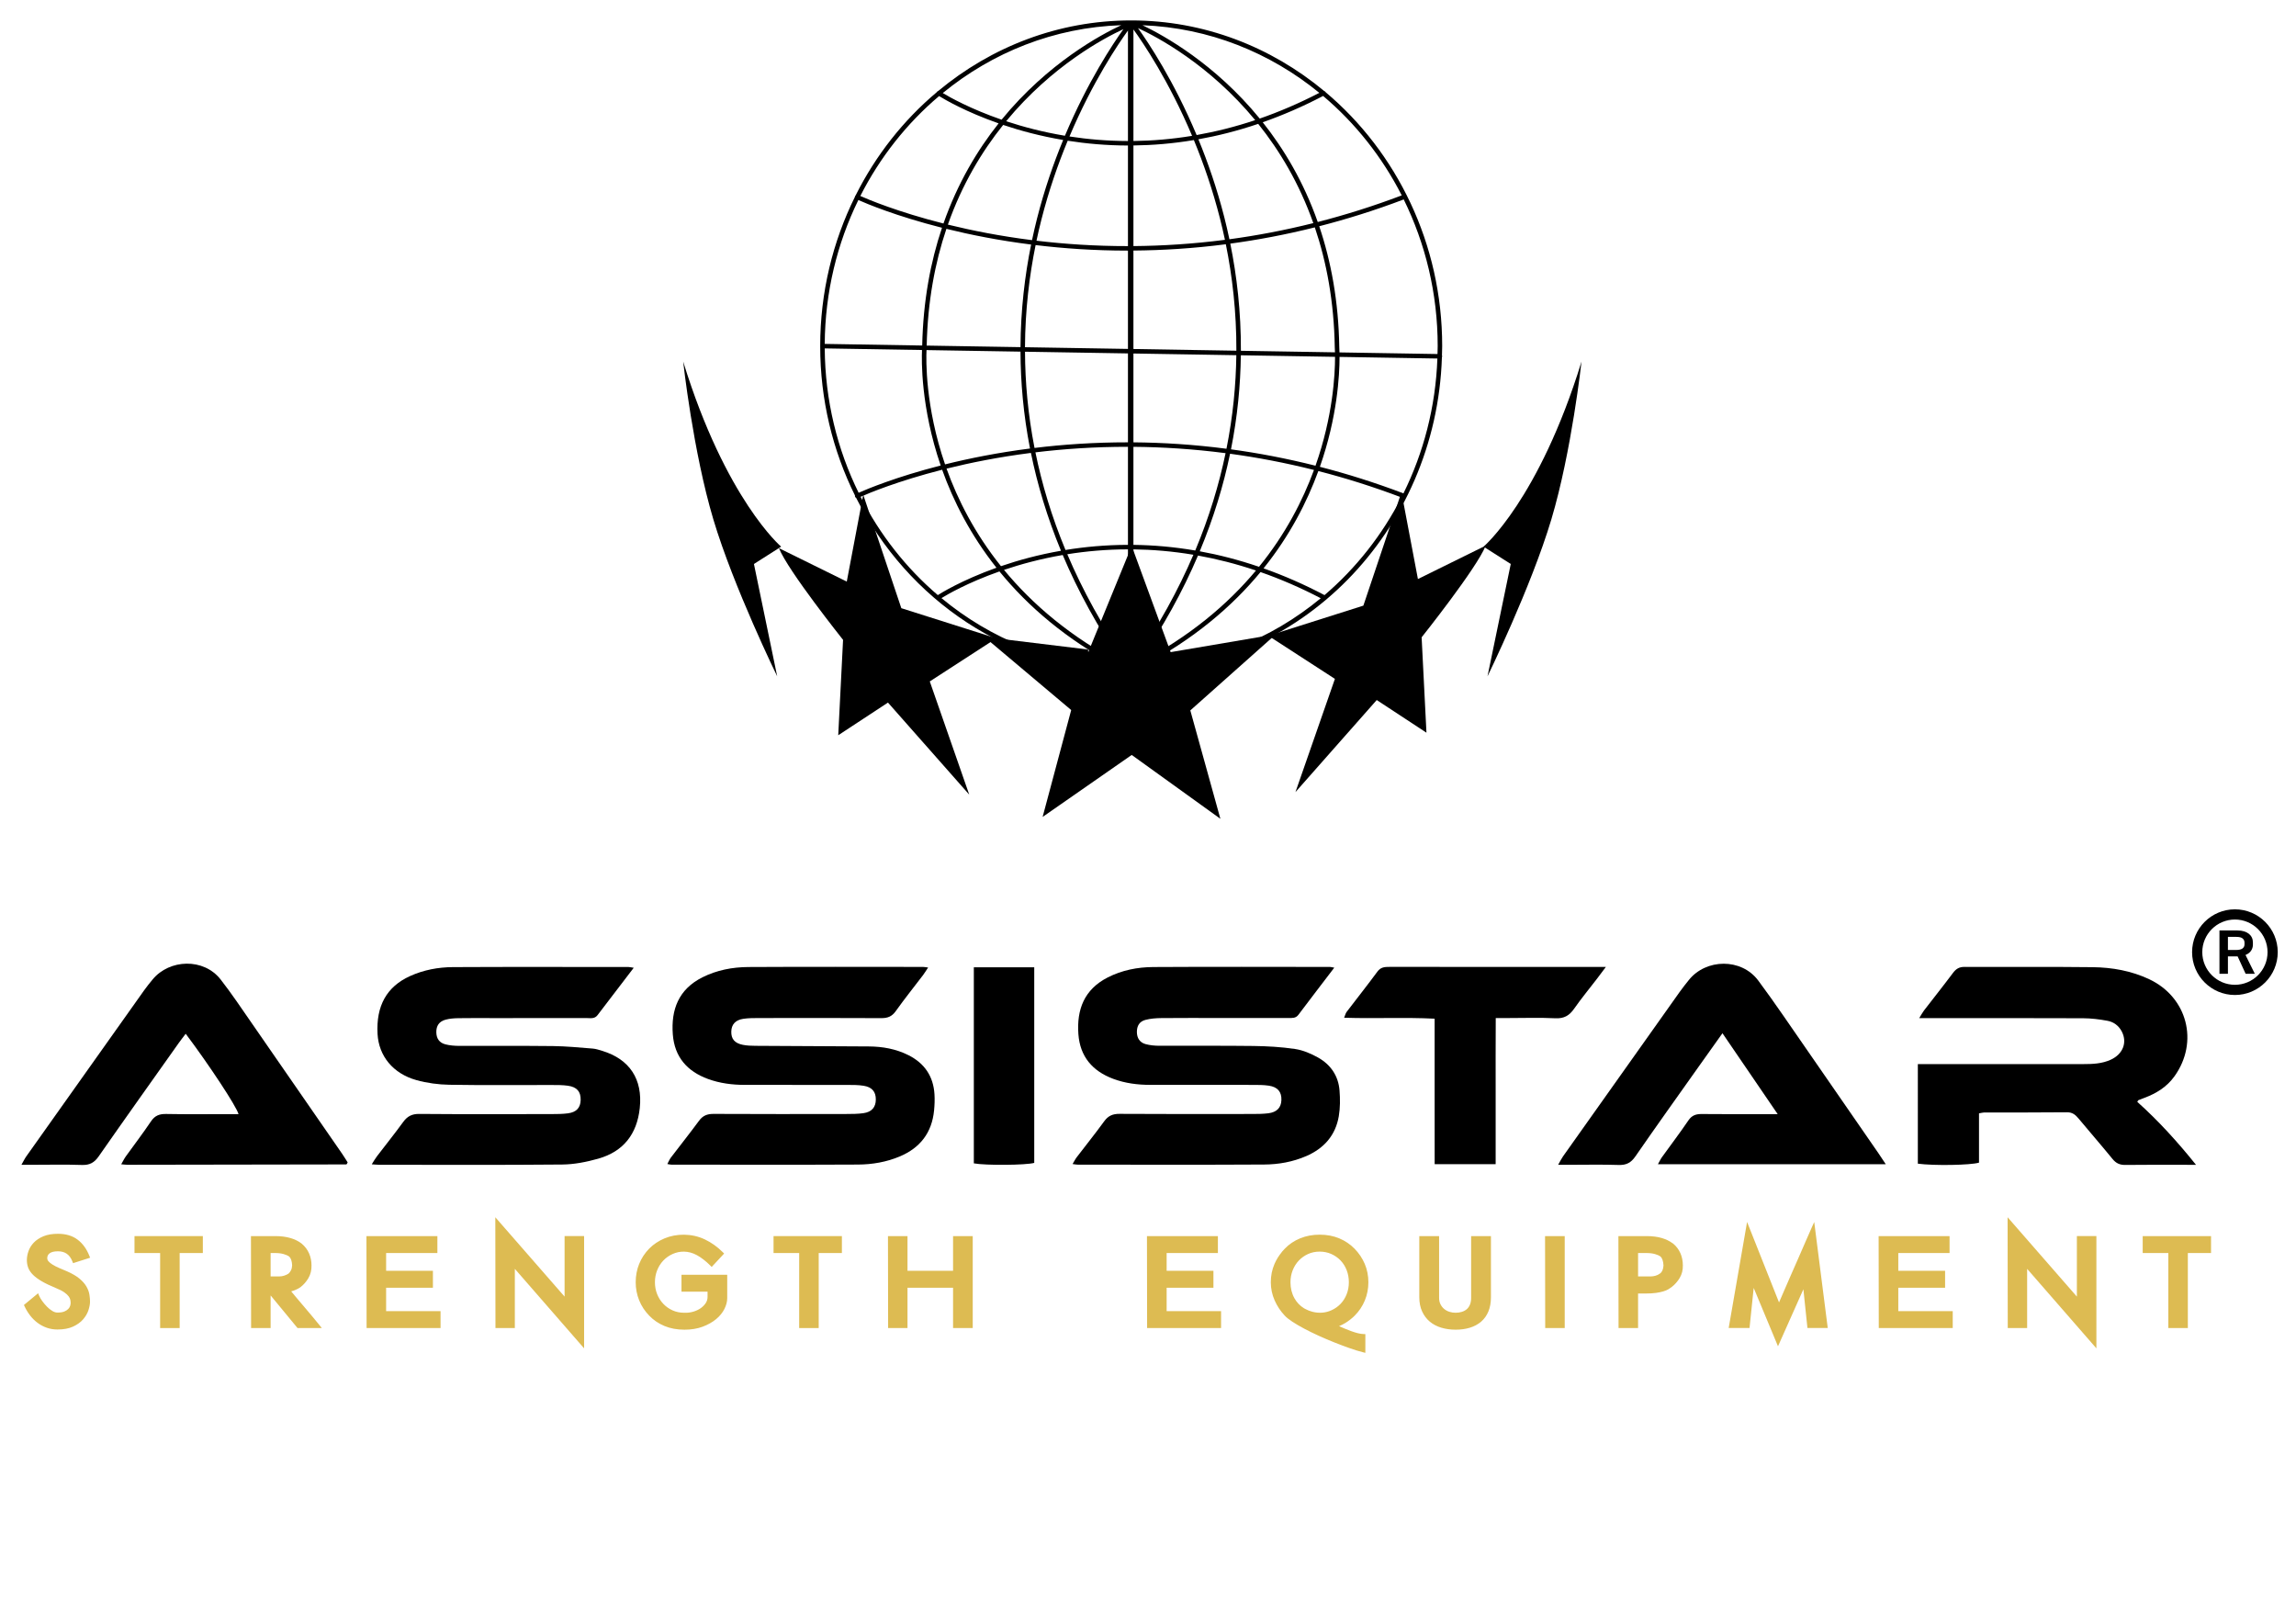 <?xml version="1.0" encoding="UTF-8"?>
<svg width="594mm" height="420mm" version="1.1" viewBox="0 0 594 420" xml:space="preserve" xmlns="http://www.w3.org/2000/svg" xmlns:xlink="http://www.w3.org/1999/xlink"><defs><clipPath id="ax"><path transform="translate(-738.1 -1069.3)" d="m0 2148.7h2834.6v-2148.7h-2834.6z"/></clipPath><clipPath id="aw"><path transform="translate(-720.43 -1082.6)" d="m0 2148.7h2834.6v-2148.7h-2834.6z"/></clipPath><clipPath id="av"><path transform="translate(-827.23 -1116.9)" d="m0 2148.7h2834.6v-2148.7h-2834.6z"/></clipPath><clipPath id="au"><path transform="translate(-804.5 -1071.5)" d="m0 2148.7h2834.6v-2148.7h-2834.6z"/></clipPath><clipPath id="at"><path transform="translate(-876.14 -1099.8)" d="m0 2148.7h2834.6v-2148.7h-2834.6z"/></clipPath><clipPath id="as"><path transform="translate(-870.7 -1101.1)" d="m0 2148.7h2834.6v-2148.7h-2834.6z"/></clipPath><clipPath id="ar"><path transform="translate(-975.12 -1070.2)" d="m0 2148.7h2834.6v-2148.7h-2834.6z"/></clipPath><clipPath id="aq"><path transform="translate(-932.95 -1071.5)" d="m0 2148.7h2834.6v-2148.7h-2834.6z"/></clipPath><clipPath id="ap"><path transform="translate(-1011.7 -1134.4)" d="m0 2148.7h2834.6v-2148.7h-2834.6z"/></clipPath><clipPath id="ao"><path transform="translate(-1020 -1112.6)" d="m0 2148.7h2834.6v-2148.7h-2834.6z"/></clipPath><clipPath id="an"><path transform="translate(-1127.9 -1069.2)" d="m0 2148.7h2834.6v-2148.7h-2834.6z"/></clipPath><clipPath id="am"><path transform="translate(-1127.9 -1124.5)" d="m0 2148.7h2834.6v-2148.7h-2834.6z"/></clipPath><clipPath id="al"><path transform="translate(-1224.7 -1116.9)" d="m0 2148.7h2834.6v-2148.7h-2834.6z"/></clipPath><clipPath id="ak"><path transform="translate(-1201.9 -1071.5)" d="m0 2148.7h2834.6v-2148.7h-2834.6z"/></clipPath><clipPath id="aj"><path transform="translate(-1306 -1070.2)" d="m0 2148.7h2834.6v-2148.7h-2834.6z"/></clipPath><clipPath id="ai"><path transform="translate(-1297.6 -1071.5)" d="m0 2148.7h2834.6v-2148.7h-2834.6z"/></clipPath><clipPath id="ah"><path transform="translate(-1460.5 -1070.2)" d="m0 2148.7h2834.6v-2148.7h-2834.6z"/></clipPath><clipPath id="ag"><path transform="translate(-1418.3 -1071.5)" d="m0 2148.7h2834.6v-2148.7h-2834.6z"/></clipPath><clipPath id="af"><path transform="translate(-1503.7 -1097.4)" d="m0 2148.7h2834.6v-2148.7h-2834.6z"/></clipPath><clipPath id="ae"><path transform="translate(-1513.4 -1081.3)" d="m0 2148.7h2834.6v-2148.7h-2834.6z"/></clipPath><clipPath id="ad"><path transform="translate(-1628.4 -1124.9)" d="m0 2148.7h2834.6v-2148.7h-2834.6z"/></clipPath><clipPath id="ac"><path transform="translate(-1587.6 -1123.6)" d="m0 2148.7h2834.6v-2148.7h-2834.6z"/></clipPath><clipPath id="ab"><path transform="translate(-1674.2 -1070.2)" d="m0 2148.7h2834.6v-2148.7h-2834.6z"/></clipPath><clipPath id="aa"><path transform="translate(-1665.9 -1071.5)" d="m0 2148.7h2834.6v-2148.7h-2834.6z"/></clipPath><clipPath id="z"><path transform="translate(-1735.5 -1101.8)" d="m0 2148.7h2834.6v-2148.7h-2834.6z"/></clipPath><clipPath id="y"><path transform="translate(-1721.1 -1101.1)" d="m0 2148.7h2834.6v-2148.7h-2834.6z"/></clipPath><clipPath id="x"><path transform="translate(-1837.7 -1070.2)" d="m0 2148.7h2834.6v-2148.7h-2834.6z"/></clipPath><clipPath id="w"><path transform="translate(-1791.6 -1103.5)" d="m0 2148.7h2834.6v-2148.7h-2834.6z"/></clipPath><clipPath id="v"><path transform="translate(-1915.5 -1070.2)" d="m0 2148.7h2834.6v-2148.7h-2834.6z"/></clipPath><clipPath id="u"><path transform="translate(-1873.4 -1071.5)" d="m0 2148.7h2834.6v-2148.7h-2834.6z"/></clipPath><clipPath id="t"><path transform="translate(-1952.2 -1134.4)" d="m0 2148.7h2834.6v-2148.7h-2834.6z"/></clipPath><clipPath id="s"><path transform="translate(-1960.5 -1112.6)" d="m0 2148.7h2834.6v-2148.7h-2834.6z"/></clipPath><clipPath id="r"><path transform="translate(-2076.1 -1116.9)" d="m0 2148.7h2834.6v-2148.7h-2834.6z"/></clipPath><clipPath id="q"><path transform="translate(-2053.4 -1071.5)" d="m0 2148.7h2834.6v-2148.7h-2834.6z"/></clipPath><clipPath id="p"><path transform="translate(-1526.1 -1524.7)" d="m0 2148.7h2834.6v-2148.7h-2834.6z"/></clipPath><clipPath id="o"><path transform="translate(-1685.9 -1669.9)" d="m0 2148.7h2834.6v-2148.7h-2834.6z"/></clipPath><clipPath id="n"><path transform="translate(-1573.9 -1588.7)" d="m0 2148.7h2834.6v-2148.7h-2834.6z"/></clipPath><clipPath id="m"><path transform="translate(-1127.3 -1669.9)" d="m0 2148.7h2834.6v-2148.7h-2834.6z"/></clipPath><clipPath id="l"><path transform="translate(-1239.2 -1587.1)" d="m0 2148.7h2834.6v-2148.7h-2834.6z"/></clipPath><clipPath id="k"><path transform="translate(-1379.2 -1489.2)" d="m0 2148.7h2834.6v-2148.7h-2834.6z"/></clipPath><clipPath id="j"><path transform="translate(-1096.5 -1293)" d="m0 2148.7h2834.6v-2148.7h-2834.6z"/></clipPath><clipPath id="i"><path transform="translate(-1279.6 -1293.1)" d="m0 2148.7h2834.6v-2148.7h-2834.6z"/></clipPath><clipPath id="h"><path transform="translate(-1532.2 -1293)" d="m0 2148.7h2834.6v-2148.7h-2834.6z"/></clipPath><clipPath id="g"><path transform="translate(-1933.1 -1202.5)" d="m0 2148.7h2834.6v-2148.7h-2834.6z"/></clipPath><clipPath id="f"><path transform="translate(-817.9 -1252)" d="m0 2148.7h2834.6v-2148.7h-2834.6z"/></clipPath><clipPath id="e"><path transform="translate(-1875.1 -1170.8)" d="m0 2148.7h2834.6v-2148.7h-2834.6z"/></clipPath><clipPath id="d"><path transform="translate(-1701 -1293.5)" d="m0 2148.7h2834.6v-2148.7h-2834.6z"/></clipPath><clipPath id="c"><path transform="translate(-1345.6 -1293.3)" d="m0 2148.7h2834.6v-2148.7h-2834.6z"/></clipPath><clipPath id="b"><path transform="translate(-2092.3 -1323)" d="m0 2148.7h2834.6v-2148.7h-2834.6z"/></clipPath><clipPath id="a"><path transform="translate(-2087.9 -1312.2)" d="m0 2148.7h2834.6v-2148.7h-2834.6z"/></clipPath></defs><g transform="matrix(.312 0 0 .312 -292.19 -105.63)"><path transform="matrix(1.333 0 0 -1.333 984.13 1439.1)" d="m0 0c-2.21 0-4.286 0.344-6.226 1.029-1.941 0.686-3.732 1.644-5.375 2.867-1.642 1.223-3.105 2.673-4.389 4.344s-2.373 3.464-3.269 5.376l6.718 5.553c0.418-1.016 1.089-2.165 2.016-3.448 0.924-1.286 1.955-2.509 3.091-3.673 1.133-1.165 2.342-2.137 3.627-2.913 1.283-0.775 2.552-1.163 3.807-1.163 1.97 0 3.567 0.254 4.792 0.762 1.223 0.505 2.195 1.149 2.911 1.925 0.717 0.775 1.195 1.567 1.434 2.375 0.237 0.805 0.357 1.534 0.357 2.192s-0.075 1.39-0.224 2.196c-0.148 0.808-0.552 1.67-1.209 2.599-0.657 0.925-1.656 1.864-3.001 2.82-1.343 0.956-3.21 1.911-5.598 2.867-3.463 1.433-6.301 2.79-8.51 4.076-2.209 1.283-3.956 2.566-5.239 3.852-1.285 1.283-2.182 2.597-2.688 3.94-0.508 1.343-0.762 2.79-0.762 4.346 0 1.611 0.314 3.312 0.941 5.106 0.628 1.791 1.642 3.415 3.045 4.882 1.404 1.46 3.255 2.67 5.555 3.625 2.297 0.956 5.15 1.434 8.554 1.434 4.597 0 8.39-1.12 11.376-3.359 2.986-2.238 5.285-5.389 6.897-9.449l-8.151-2.599c-1.851 4.718-5.226 7.077-10.122 7.077-2.687 0-4.688-0.508-6.001-1.524-1.315-1.015-1.972-2.359-1.972-4.029 0-1.016 0.343-1.925 1.031-2.733 0.685-0.806 1.626-1.581 2.822-2.329 1.193-0.746 2.583-1.464 4.165-2.149 1.582-0.688 3.299-1.42 5.15-2.195 3.105-1.373 5.554-2.807 7.346-4.3 1.791-1.494 3.134-3.014 4.031-4.568 0.896-1.553 1.462-3.077 1.701-4.567 0.239-1.494 0.359-2.897 0.359-4.21 0-1.376-0.3-2.987-0.895-4.838-0.598-1.852-1.613-3.615-3.046-5.286s-3.375-3.074-5.824-4.21c-2.449-1.133-5.523-1.701-9.225-1.701" clip-path="url(#ax)" fill="#ddbb52"/><path transform="matrix(1.333 0 0 -1.333 960.58 1421.4)" d="m0 0c0.769-1.5 1.671-2.927 2.691-4.254 1.208-1.572 2.6-2.951 4.139-4.096 1.538-1.147 3.232-2.051 5.036-2.687 1.796-0.635 3.747-0.957 5.8-0.957 3.495 0 6.419 0.533 8.687 1.584 2.271 1.052 4.083 2.359 5.391 3.881 1.312 1.531 2.254 3.161 2.799 4.846 0.553 1.72 0.834 3.216 0.834 4.445 0 1.236-0.116 2.585-0.344 4.008-0.213 1.331-0.733 2.72-1.546 4.13-0.815 1.412-2.075 2.833-3.741 4.224-1.693 1.41-4.063 2.793-7.044 4.113-1.834 0.767-3.556 1.502-5.144 2.191-1.626 0.704-3.085 1.458-4.333 2.238-1.303 0.814-2.352 1.684-3.118 2.585-0.886 1.04-1.335 2.239-1.335 3.562 0 2.08 0.83 3.777 2.468 5.042 1.558 1.204 3.776 1.79 6.783 1.79 5.057 0 8.696-2.281 10.837-6.785l5.707 1.82c-1.477 3.222-3.468 5.785-5.934 7.634-2.746 2.058-6.316 3.103-10.61 3.103-3.218 0-5.932-0.449-8.062-1.337-2.124-0.882-3.848-2.002-5.123-3.329-1.268-1.326-2.198-2.812-2.76-4.419-0.576-1.649-0.87-3.226-0.87-4.682 0-1.393 0.229-2.702 0.68-3.895 0.44-1.165 1.245-2.337 2.394-3.487 1.198-1.198 2.873-2.427 4.979-3.65 2.135-1.244 4.947-2.59 8.356-4.001 2.46-0.984 4.434-1.997 5.851-3.006 1.475-1.048 2.555-2.069 3.303-3.123 0.776-1.097 1.241-2.112 1.424-3.107 0.162-0.881 0.244-1.697 0.244-2.428 0-0.783-0.133-1.619-0.409-2.554-0.294-0.995-0.874-1.964-1.722-2.881-0.842-0.914-1.974-1.666-3.362-2.239-1.392-0.578-3.121-0.859-5.28-0.859-1.485 0-2.99 0.453-4.47 1.348-1.37 0.827-2.676 1.875-3.882 3.116-1.178 1.205-2.259 2.49-3.212 3.817-0.55 0.762-1.021 1.489-1.409 2.177zm17.666-14.552c-2.344 0-4.581 0.37-6.652 1.102-2.047 0.722-3.969 1.747-5.713 3.046-1.727 1.286-3.287 2.832-4.639 4.591-1.332 1.733-2.48 3.621-3.414 5.612l-0.42 0.899 8.819 7.291 0.661-1.606c0.378-0.92 1.008-1.992 1.87-3.186 0.881-1.226 1.879-2.411 2.969-3.527 1.056-1.086 2.189-1.998 3.372-2.712 1.076-0.649 2.134-0.98 3.147-0.98 1.791 0 3.239 0.224 4.301 0.665 1.045 0.432 1.873 0.973 2.463 1.611 0.579 0.627 0.964 1.256 1.145 1.87 0.202 0.687 0.306 1.303 0.306 1.829 0 0.575-0.068 1.236-0.203 1.964-0.114 0.614-0.448 1.317-0.996 2.092-0.569 0.802-1.477 1.649-2.697 2.516-1.253 0.892-3.047 1.808-5.332 2.722-3.53 1.461-6.445 2.857-8.679 4.158-2.298 1.335-4.149 2.699-5.502 4.055-1.407 1.406-2.411 2.884-2.978 4.391-0.56 1.481-0.844 3.096-0.844 4.799 0 1.744 0.34 3.605 1.011 5.527 0.686 1.955 1.805 3.752 3.33 5.344 1.522 1.585 3.537 2.905 5.987 3.924 2.444 1.015 5.487 1.53 9.045 1.53 4.86 0 8.946-1.215 12.145-3.614 3.162-2.371 5.625-5.736 7.318-10l0.506-1.275-10.6-3.38-0.438 1.116c-1.653 4.216-4.574 6.265-8.931 6.265-2.384 0-4.14-0.423-5.218-1.258-1.006-0.776-1.475-1.735-1.475-3.016 0-0.708 0.238-1.33 0.727-1.903 0.595-0.701 1.445-1.398 2.525-2.074 1.14-0.713 2.483-1.405 3.996-2.06 1.578-0.687 3.29-1.416 5.135-2.188 3.223-1.427 5.797-2.937 7.671-4.498 1.9-1.585 3.354-3.237 4.32-4.911 0.97-1.681 1.593-3.365 1.857-5.005 0.248-1.557 0.374-3.04 0.374-4.412 0-1.517-0.313-3.228-0.957-5.23-0.648-2.011-1.757-3.937-3.293-5.727-1.546-1.803-3.651-3.329-6.256-4.537-2.61-1.209-5.894-1.82-9.763-1.82" clip-path="url(#aw)" fill="#ddbb52"/><path transform="matrix(1.333 0 0 -1.333 1103 1375.7)" d="m0 0h-14.422v-46.668h-9.585v46.668h-15.944v7.972h39.951z" clip-path="url(#av)" fill="#ddbb52"/><path transform="matrix(1.333 0 0 -1.333 1072.7 1436.2)" d="m0 0h7.026v46.668h14.423v5.414h-37.393v-5.414h15.944zm9.584-2.558h-12.142v46.667h-15.945v10.531h42.51v-10.531h-14.423z" clip-path="url(#au)" fill="#ddbb52"/><path transform="matrix(1.333 0 0 -1.333 1168.2 1398.5)" d="m0 0c1.076 0 2.195 0.18 3.359 0.538 1.165 0.358 2.224 0.865 3.18 1.523 0.717 0.656 1.328 1.477 1.836 2.463s0.792 2.195 0.852 3.628c-0.12 2.984-0.867 5.133-2.24 6.449-0.956 0.716-2.254 1.313-3.896 1.791-1.644 0.478-3.509 0.716-5.599 0.716h-4.21v-17.108zm11.913-29.56-17.735 21.498h-0.896v-21.498h-9.584l-0.09 54.64h13.884c3.404 0 6.419-0.388 9.047-1.163 2.628-0.778 4.806-1.851 6.539-3.225 1.911-1.613 3.328-3.494 4.255-5.643 0.925-2.152 1.388-4.45 1.388-6.897 0.059-2.749-0.523-5.168-1.746-7.256-1.224-2.092-2.763-3.853-4.614-5.286-0.657-0.478-1.553-0.969-2.687-1.477-1.135-0.508-2.657-0.972-4.569-1.39 1.434-1.791 2.971-3.658 4.615-5.597 1.64-1.941 3.298-3.896 4.97-5.867s3.284-3.883 4.838-5.734c1.552-1.851 2.955-3.552 4.21-5.105z" clip-path="url(#at)" fill="#ddbb52"/><path transform="matrix(1.333 0 0 -1.333 1160.9 1396.8)" d="m0 0h5.439c0.939 0 1.944 0.162 2.984 0.482 1.033 0.318 1.985 0.773 2.828 1.354 0.463 0.438 0.989 1.147 1.425 1.995 0.419 0.815 0.658 1.856 0.71 3.096-0.105 2.522-0.726 4.398-1.847 5.471-0.711 0.521-1.884 1.055-3.367 1.487-1.517 0.44-3.279 0.664-5.241 0.664h-2.931zm5.439-2.558h-7.997v19.666h5.489c2.203 0 4.207-0.257 5.956-0.766 1.78-0.518 3.228-1.189 4.305-1.996 1.733-1.646 2.619-4.11 2.752-7.421-0.068-1.718-0.402-3.119-0.993-4.266-0.576-1.119-1.286-2.068-2.109-2.821-1.198-0.839-2.385-1.408-3.668-1.802-1.284-0.395-2.541-0.594-3.735-0.594m12.516-27.002h8.527c-0.784 0.954-1.617 1.955-2.496 3.005-1.552 1.848-3.163 3.758-4.834 5.728l-4.971 5.868c-1.651 1.947-3.196 3.824-4.636 5.623l-1.287 1.61 2.013 0.44c1.812 0.396 3.264 0.836 4.319 1.308 1.054 0.471 1.88 0.924 2.456 1.343 1.685 1.306 3.129 2.96 4.263 4.899 1.097 1.87 1.625 4.085 1.572 6.582 0 2.288-0.433 4.438-1.285 6.419-0.844 1.955-2.158 3.695-3.906 5.171-1.561 1.237-3.616 2.247-6.076 2.974-2.496 0.738-5.419 1.112-8.683 1.112h-12.603l0.086-52.082h7.028v21.498h2.778zm13.9-2.558h-15.107l-16.748 20.3v-20.3h-12.141l-0.094 57.198h15.166c3.51 0 6.675-0.408 9.408-1.215 2.777-0.822 5.122-1.982 6.972-3.448 2.084-1.759 3.632-3.816 4.636-6.141 0.991-2.303 1.492-4.793 1.492-7.403 0.064-2.95-0.583-5.618-1.921-7.904-1.301-2.221-2.961-4.121-4.935-5.65-0.76-0.554-1.714-1.081-2.947-1.632-0.781-0.35-1.728-0.679-2.833-0.985 1.058-1.299 2.168-2.636 3.331-4.008l4.971-5.867c1.673-1.973 3.287-3.885 4.842-5.737 1.557-1.86 2.966-3.566 4.225-5.125z" clip-path="url(#as)" fill="#ddbb52"/><path transform="matrix(1.333 0 0 -1.333 1300.2 1437.9)" d="m0 0h-43.443l-0.09 54.64h41.563v-7.972h-31.889v-13.613h29.111v-7.972h-29.111v-17.111h33.859z" clip-path="url(#ar)" fill="#ddbb52"/><path transform="matrix(1.333 0 0 -1.333 1243.9 1436.2)" d="m0 0h40.886v5.414h-33.858v19.669h29.11v5.414h-29.11v16.171h31.888v5.414h-39.002zm43.445-2.558h-46l-0.095 57.198h44.125v-10.531h-31.889v-11.054h29.111v-10.531h-29.111v-14.552h33.859z" clip-path="url(#aq)" fill="#ddbb52"/><path transform="matrix(1.333 0 0 -1.333 1348.9 1352.3)" d="m0 0 43.087-49.357v39.771h9.584v-65.121l-43.087 49.447v-38.966h-9.494z" clip-path="url(#ap)" fill="#ddbb52"/><path transform="matrix(1.333 0 0 -1.333 1360 1381.4)" d="m0 0 43.087-49.447v60.425h-7.026v-41.903l-43.082 49.351 0.084-59.529h6.937zm45.645-56.281-43.087 49.447v-36.828h-12.051l-0.097 68.922 43.092-49.362v37.638h12.143z" clip-path="url(#ao)" fill="#ddbb52"/><path transform="matrix(1.333 0 0 -1.333 1503.9 1439.2)" d="m0 0c-4.36 0-8.301 0.732-11.823 2.195-3.525 1.463-6.54 3.508-9.048 6.135-2.628 2.689-4.628 5.733-6.001 9.138-1.375 3.404-2.06 6.986-2.06 10.749 0 3.879 0.685 7.524 2.06 10.929 1.373 3.402 3.373 6.449 6.001 9.135 2.568 2.567 5.598 4.584 9.092 6.047 3.493 1.461 7.419 2.196 11.779 2.196 4.24 0 8.331-0.942 12.272-2.823 3.941-1.882 7.525-4.434 10.749-7.659l-6.001-6.448c-2.808 2.806-5.643 4.999-8.51 6.582-2.867 1.581-5.703 2.375-8.51 2.375-2.867 0-5.479-0.537-7.837-1.613-2.36-1.076-4.405-2.523-6.136-4.344-1.734-1.824-3.091-3.972-4.076-6.449-0.986-2.479-1.479-5.122-1.479-7.928 0-2.807 0.493-5.436 1.479-7.882 0.985-2.449 2.342-4.584 4.076-6.405 1.731-1.824 3.776-3.271 6.136-4.344 2.358-1.076 4.97-1.614 7.837-1.614h0.986c1.791 0 3.583 0.284 5.374 0.852 1.791 0.565 3.373 1.343 4.748 2.329 1.373 0.986 2.493 2.149 3.358 3.492 0.866 1.346 1.3 2.823 1.3 4.434v4.57h-16.214v7.972h25.888v-13.258c0-1.971-0.538-4.029-1.613-6.181-1.075-2.148-2.687-4.12-4.837-5.911s-4.808-3.284-7.972-4.48c-3.166-1.193-6.808-1.791-10.928-1.791z" clip-path="url(#an)" fill="#ddbb52"/><path transform="matrix(1.333 0 0 -1.333 1503.9 1365.6)" d="m0 0c-4.162 0-7.96-0.706-11.285-2.097-3.32-1.389-6.24-3.332-8.681-5.771-2.486-2.542-4.413-5.476-5.72-8.71-1.305-3.232-1.967-6.748-1.967-10.45 0-3.582 0.662-7.037 1.967-10.269 1.304-3.232 3.231-6.167 5.73-8.724 2.383-2.495 5.281-4.459 8.623-5.846 3.35-1.393 7.163-2.098 11.333-2.098h0.09c3.943 0 7.469 0.576 10.476 1.709 3.017 1.14 5.575 2.576 7.605 4.266 2.003 1.668 3.521 3.519 4.512 5.5 0.98 1.963 1.478 3.849 1.478 5.609v11.979h-23.33v-5.414h16.214v-5.85c0-1.851-0.505-3.575-1.503-5.126-0.948-1.471-2.188-2.763-3.687-3.84-1.484-1.063-3.203-1.907-5.11-2.509-1.906-0.605-3.844-0.91-5.759-0.91h-0.986c-3.039 0-5.854 0.581-8.368 1.728-2.5 1.136-4.697 2.693-6.533 4.628-1.834 1.924-3.293 4.216-4.336 6.807-1.042 2.587-1.57 5.401-1.57 8.36 0 2.957 0.527 5.783 1.569 8.401 1.043 2.62 2.502 4.927 4.338 6.858 1.835 1.931 4.032 3.487 6.532 4.627 5.003 2.282 11.364 2.576 17.497-0.806 2.634-1.456 5.269-3.427 7.846-5.872l4.255 4.571c-2.879 2.71-6.073 4.911-9.509 6.55-3.751 1.791-7.694 2.699-11.721 2.699m0.09-56.524h-0.09c-4.509 0-8.652 0.772-12.315 2.292-3.672 1.525-6.862 3.69-9.482 6.434-2.723 2.786-4.833 6.001-6.261 9.542-1.43 3.539-2.153 7.316-2.153 11.228 0 4.031 0.723 7.87 2.153 11.408 1.43 3.546 3.541 6.759 6.272 9.551 2.687 2.686 5.884 4.813 9.512 6.334 7.205 3.013 16.814 3.301 25.098-0.654 4.054-1.936 7.791-4.596 11.102-7.908l0.873-0.874-7.746-8.323-0.938 0.938c-2.707 2.707-5.474 4.849-8.223 6.367-5.433 2.996-10.92 2.667-15.198 0.718-2.201-1.003-4.131-2.369-5.74-4.061-1.61-1.694-2.893-3.726-3.814-6.041-0.922-2.315-1.389-4.824-1.389-7.455 0-2.63 0.467-5.122 1.386-7.404 0.923-2.291 2.206-4.31 3.817-6.001 1.609-1.696 3.539-3.061 5.739-4.061 2.18-0.994 4.638-1.499 7.307-1.499h0.986c1.651 0 3.331 0.267 4.988 0.793 1.649 0.52 3.126 1.242 4.389 2.149 1.235 0.887 2.255 1.945 3.027 3.145 0.738 1.145 1.097 2.37 1.097 3.74v3.291h-16.214v10.531h28.446v-14.537c0-2.161-0.588-4.433-1.748-6.753-1.15-2.299-2.886-4.427-5.162-6.322-2.25-1.874-5.055-3.454-8.339-4.695-3.298-1.243-7.128-1.873-11.38-1.873" clip-path="url(#am)" fill="#ddbb52"/><path transform="matrix(1.333 0 0 -1.333 1632.9 1375.7)" d="m0 0h-14.422v-46.668h-9.585v46.668h-15.944v7.972h39.951z" clip-path="url(#al)" fill="#ddbb52"/><path transform="matrix(1.333 0 0 -1.333 1602.6 1436.2)" d="m0 0h7.026v46.668h14.423v5.414h-37.393v-5.414h15.944zm9.584-2.558h-12.142v46.667h-15.945v10.531h42.51v-10.531h-14.423z" clip-path="url(#ak)" fill="#ddbb52"/><path transform="matrix(1.333 0 0 -1.333 1741.3 1437.9)" d="m0 0h-9.673v25.083h-30.905v-25.083h-9.494l-0.09 54.64h9.584v-21.585h30.905v21.585h9.673z" clip-path="url(#aj)" fill="#ddbb52"/><path transform="matrix(1.333 0 0 -1.333 1730.2 1436.2)" d="m0 0h7.115v52.082h-7.115v-21.585h-33.463v21.585h-7.023l0.086-52.082h6.937v25.083h33.463zm9.673-2.558h-12.231v25.082h-28.347v-25.082h-12.051l-0.094 57.198h12.145v-21.585h28.347v21.585h12.231z" clip-path="url(#ai)" fill="#ddbb52"/><path transform="matrix(1.333 0 0 -1.333 1947.3 1437.9)" d="m0 0h-43.446l-0.09 54.64h41.565v-7.972h-31.889v-13.613h29.112v-7.972h-29.112v-17.111h33.86z" clip-path="url(#ah)" fill="#ddbb52"/><path transform="matrix(1.333 0 0 -1.333 1891.1 1436.2)" d="m0 0h40.889v5.414h-33.86v19.669h29.112v5.414h-29.112v16.171h31.889v5.414h-39.004zm43.447-2.558h-46.003l-0.094 57.198h44.126v-10.531h-31.889v-11.054h29.112v-10.531h-29.112v-14.552h33.86z" clip-path="url(#ag)" fill="#ddbb52"/><path transform="matrix(1.333 0 0 -1.333 2004.9 1401.6)" d="m0 0c0-3.943 0.879-7.481 2.643-10.615 1.761-3.134 4.253-5.57 7.478-7.301l-0.09 0.09c1.433-0.778 2.97-1.373 4.614-1.791 1.641-0.42 3.238-0.628 4.791-0.628 2.807 0 5.406 0.538 7.795 1.614 2.386 1.073 4.448 2.52 6.179 4.344 1.733 1.821 3.077 3.956 4.032 6.405 0.956 2.446 1.434 5.075 1.434 7.882s-0.478 5.449-1.434 7.928c-0.955 2.477-2.299 4.625-4.032 6.449-1.731 1.821-3.793 3.268-6.179 4.344-2.389 1.076-4.988 1.614-7.795 1.614-2.806 0-5.389-0.538-7.748-1.614s-4.404-2.523-6.135-4.344c-1.733-1.824-3.09-3.972-4.076-6.449-0.986-2.479-1.477-5.121-1.477-7.928m46.578-42.28c-2.389 0.598-5.106 1.433-8.15 2.509-3.047 1.073-6.181 2.255-9.406 3.538-3.224 1.283-6.449 2.657-9.676 4.12-3.224 1.464-6.211 2.927-8.955 4.39-2.749 1.461-5.168 2.881-7.257 4.254-2.091 1.373-3.614 2.596-4.567 3.672l0.09-0.09c-2.509 2.629-4.524 5.657-6.048 9.092-1.523 3.434-2.285 7.033-2.285 10.795 0 3.88 0.732 7.508 2.195 10.883 1.464 3.374 3.539 6.405 6.225 9.091h-0.087c2.506 2.629 5.537 4.674 9.091 6.138 3.552 1.46 7.448 2.195 11.688 2.195 4.3 0 8.197-0.735 11.691-2.195 3.492-1.464 6.523-3.509 9.092-6.138 2.626-2.686 4.658-5.717 6.091-9.091 1.433-3.375 2.149-7.003 2.149-10.883 0-3.822-0.702-7.434-2.105-10.839-1.404-3.405-3.419-6.419-6.045-9.048-1.614-1.611-3.465-3.061-5.553-4.344-2.092-1.286-4.33-2.255-6.719-2.91 3.522-1.671 6.97-3.137 10.344-4.39 3.375-1.253 6.108-1.912 8.197-1.972z" clip-path="url(#af)" fill="#ddbb52"/><path transform="matrix(1.333 0 0 -1.333 2017.8 1423.2)" d="m0 0 0.939-0.505c1.328-0.721 2.781-1.285 4.319-1.675 4.277-1.096 8.309-0.635 11.746 0.912 2.228 1.002 4.17 2.367 5.776 4.057 1.61 1.691 2.877 3.706 3.769 5.99 0.892 2.287 1.346 4.781 1.346 7.417s-0.455 5.148-1.349 7.468c-0.89 2.307-2.157 4.336-3.765 6.027-1.605 1.689-3.549 3.055-5.777 4.059-4.419 1.99-10.122 1.99-14.487 2e-3 -2.199-1.003-4.131-2.37-5.739-4.061-1.609-1.694-2.892-3.725-3.814-6.04-0.92-2.313-1.387-4.822-1.387-7.455 0-3.705 0.834-7.065 2.479-9.988 1.442-2.567 3.439-4.65 5.944-6.208m7.372-6.864-7.558 4.016c-3.426 1.839-6.114 4.464-7.988 7.802-1.864 3.309-2.807 7.092-2.807 11.242 0 2.958 0.527 5.785 1.567 8.401 1.043 2.619 2.503 4.926 4.339 6.858 1.834 1.93 4.031 3.486 6.53 4.626 5.031 2.294 11.509 2.294 16.6 3e-3 2.532-1.141 4.745-2.699 6.58-4.629 1.841-1.937 3.287-4.248 4.3-6.871 1.007-2.614 1.518-5.437 1.518-8.388 0-2.956-0.511-5.764-1.521-8.348-1.011-2.595-2.458-4.89-4.297-6.821-1.834-1.933-4.049-3.491-6.581-4.63-3.764-1.696-8.128-2.248-12.714-1.228zm-17.496 4.052c0.875-0.969 2.307-2.111 4.259-3.391 2.061-1.356 4.467-2.766 7.155-4.194 2.699-1.438 5.687-2.905 8.883-4.354 3.201-1.452 6.438-2.83 9.621-4.097 3.26-1.297 6.408-2.482 9.357-3.521 2.333-0.823 4.492-1.512 6.446-2.054v5.928c-2.022 0.23-4.445 0.877-7.362 1.959-3.368 1.251-6.883 2.743-10.449 4.434l-3.115 1.479 3.325 0.912c2.262 0.619 4.411 1.55 6.388 2.767 1.99 1.221 3.778 2.621 5.319 4.158 2.495 2.498 4.434 5.402 5.765 8.63 1.334 3.234 2.01 6.716 2.01 10.352 0 3.691-0.69 7.184-2.048 10.383-1.364 3.209-3.324 6.135-5.828 8.697-2.435 2.492-5.352 4.461-8.671 5.851-3.327 1.391-7.094 2.096-11.196 2.096-4.047 0-7.814-0.707-11.201-2.099-2.782-1.145-5.25-2.683-7.358-4.58l-1.229-1.279c-2.559-2.56-4.563-5.485-5.956-8.696-1.387-3.197-2.09-6.688-2.09-10.373 0-3.565 0.734-7.023 2.176-10.277 1.456-3.28 3.408-6.217 5.803-8.727zm48.279-24.912-1.591 0.399c-2.424 0.606-5.205 1.462-8.264 2.543-2.981 1.05-6.162 2.245-9.453 3.556-3.221 1.282-6.494 2.676-9.731 4.143-3.246 1.474-6.285 2.964-9.029 4.427-2.756 1.463-5.231 2.916-7.358 4.314-2.21 1.451-3.788 2.725-4.822 3.892l2e-3 2e-3c-2.546 2.697-4.621 5.834-6.171 9.33-1.589 3.583-2.395 7.389-2.395 11.314 0 4.038 0.774 7.871 2.3 11.391 1.138 2.623 2.647 5.07 4.501 7.304h-0.09l1.974 2.162c2.618 2.745 5.825 4.912 9.531 6.438 3.698 1.521 7.794 2.291 12.176 2.291 4.443 0 8.542-0.772 12.185-2.294 3.636-1.525 6.836-3.686 9.512-6.424 2.727-2.789 4.865-5.981 6.354-9.486 1.494-3.515 2.25-7.344 2.25-11.382 0-3.972-0.74-7.783-2.201-11.327-1.46-3.542-3.587-6.727-6.323-9.464-1.682-1.68-3.63-3.204-5.788-4.531-1.256-0.771-2.574-1.44-3.944-1.998 2.503-1.118 4.963-2.127 7.345-3.012 3.231-1.2 5.85-1.836 7.788-1.892l1.242-0.035z" clip-path="url(#ae)" fill="#ddbb52"/><path transform="matrix(1.333 0 0 -1.333 2171.1 1365.1)" d="m0 0v-36.724c0-3.167-0.491-5.944-1.477-8.33-0.986-2.392-2.389-4.36-4.21-5.914-1.821-1.553-4.003-2.716-6.539-3.492-2.539-0.775-5.359-1.165-8.464-1.165-3.047 0-5.867 0.39-8.466 1.165-2.596 0.776-4.838 1.939-6.719 3.492-1.881 1.554-3.375 3.522-4.478 5.914-1.105 2.386-1.657 5.163-1.657 8.33v36.724h9.763v-37.082c0-1.733 0.328-3.257 0.986-4.57s1.523-2.419 2.599-3.315c1.073-0.895 2.296-1.567 3.672-2.015 1.374-0.447 2.807-0.671 4.3-0.671 1.491 0 2.911 0.207 4.254 0.628 1.343 0.417 2.509 1.043 3.495 1.881 0.983 0.835 1.758 1.925 2.329 3.268 0.565 1.343 0.849 2.94 0.849 4.794v37.082z" clip-path="url(#ad)" fill="#ddbb52"/><path transform="matrix(1.333 0 0 -1.333 2116.8 1366.8)" d="m0 0v-35.445c0-2.966 0.519-5.589 1.54-7.792 1.014-2.201 2.404-4.039 4.131-5.465 1.736-1.434 3.847-2.529 6.27-3.253 4.997-1.488 11.411-1.462 16.19-1e-3 2.36 0.721 4.406 1.811 6.083 3.241 1.657 1.414 2.955 3.241 3.856 5.427 0.916 2.219 1.382 4.857 1.382 7.843v35.445h-7.205v-35.803c0-2.013-0.32-3.793-0.949-5.291-0.649-1.526-1.549-2.786-2.68-3.746-1.108-0.943-2.435-1.66-3.944-2.128-2.905-0.909-6.338-0.925-9.33 0.049-1.522 0.496-2.901 1.252-4.095 2.249-1.203 1.002-2.187 2.255-2.923 3.724-0.744 1.485-1.121 3.214-1.121 5.143v35.803zm20.041-55.625c-3.149 0-6.12 0.409-8.832 1.219-2.755 0.821-5.166 2.077-7.168 3.73-2.025 1.673-3.648 3.815-4.825 6.365-1.178 2.541-1.774 5.524-1.774 8.866v38.003h12.321v-38.361c0-1.526 0.287-2.871 0.851-3.997 0.577-1.151 1.342-2.128 2.274-2.905 0.943-0.787 2.037-1.387 3.249-1.781 2.49-0.812 5.372-0.793 7.776-0.038 1.178 0.365 2.203 0.916 3.048 1.634 0.823 0.7 1.489 1.64 1.979 2.793 0.496 1.178 0.748 2.623 0.748 4.294v38.361h12.322v-38.003c0-3.323-0.53-6.29-1.574-8.819-1.057-2.565-2.591-4.717-4.562-6.398-1.944-1.659-4.298-2.917-6.995-3.742-2.655-0.811-5.628-1.221-8.838-1.221" clip-path="url(#ac)" fill="#ddbb52"/><path transform="matrix(1.333 0 0 -1.333 2232.3 1437.9)" d="m0 0h-9.583l-0.09 54.64h9.673z" clip-path="url(#ab)" fill="#ddbb52"/><path transform="matrix(1.333 0 0 -1.333 2221.2 1436.2)" d="m0 0h7.026v52.082h-7.112zm9.584-2.558h-12.139l-0.095 57.198h12.234z" clip-path="url(#aa)" fill="#ddbb52"/><path transform="matrix(1.333 0 0 -1.333 2314 1395.8)" d="m0 0c1.614 1.133 2.509 3.104 2.689 5.911-0.123 3.104-0.868 5.313-2.241 6.629-0.956 0.715-2.255 1.313-3.896 1.791-1.644 0.478-3.539 0.715-5.687 0.715h-6.539v-17.107h9.135c1.076 0 2.195 0.164 3.361 0.491 1.163 0.328 2.222 0.852 3.178 1.57m6.629 18.631c1.851-1.553 3.238-3.405 4.166-5.553 0.926-2.152 1.387-4.481 1.387-6.987 0.06-2.689-0.538-5.078-1.791-7.167-1.253-2.091-2.806-3.852-4.657-5.285-0.538-0.418-1.18-0.852-1.925-1.3-0.748-0.448-1.718-0.849-2.913-1.209-1.194-0.358-2.641-0.656-4.344-0.896-1.701-0.238-3.716-0.358-6.045-0.358h-6.181v-21.497h-9.586l-0.09 54.639h16.215c3.522 0 6.582-0.387 9.181-1.163 2.597-0.778 4.762-1.851 6.493-3.224z" clip-path="url(#z)" fill="#ddbb52"/><path transform="matrix(1.333 0 0 -1.333 2294.8 1396.8)" d="m0 0h7.856c0.953 0 1.967 0.15 3.014 0.444 1.002 0.282 1.931 0.741 2.756 1.361l0.033 0.024c1.273 0.893 1.995 2.557 2.149 4.946-0.111 2.616-0.733 4.553-1.851 5.623-0.71 0.52-1.883 1.054-3.368 1.487-1.516 0.44-3.309 0.664-5.329 0.664h-5.26zm7.856-2.558h-10.414v19.666h7.818c2.262 0 4.296-0.257 6.044-0.766 1.782-0.519 3.23-1.191 4.306-1.996 1.753-1.667 2.615-4.121 2.753-7.602-0.207-3.324-1.288-5.634-3.214-6.997-1.077-0.805-2.283-1.4-3.585-1.766-1.274-0.359-2.522-0.539-3.708-0.539m-17.443-27.002h7.029v21.498h7.46c2.253 0 4.226 0.117 5.867 0.345 1.636 0.231 3.034 0.519 4.154 0.855 1.09 0.329 1.973 0.692 2.624 1.081 0.693 0.417 1.294 0.822 1.797 1.212 1.72 1.332 3.182 2.992 4.345 4.934 1.122 1.87 1.664 4.05 1.609 6.48 0 2.35-0.433 4.53-1.283 6.51-0.786 1.818-1.952 3.425-3.467 4.779h-0.06l-0.35 0.277c-1.59 1.262-3.631 2.272-6.064 3.001-2.467 0.736-5.433 1.11-8.814 1.11h-14.933zm9.587-2.558h-12.143l-0.094 57.198h17.497c3.63 0 6.842-0.408 9.547-1.216 2.572-0.77 4.777-1.837 6.562-3.172h0.03l0.448-0.299c1.993-1.673 3.514-3.7 4.519-6.025 0.989-2.302 1.49-4.823 1.49-7.495 0.066-2.892-0.598-5.534-1.972-7.824-1.327-2.216-3.001-4.114-4.972-5.64-0.572-0.443-1.255-0.908-2.049-1.385-0.845-0.505-1.892-0.942-3.204-1.338-1.245-0.373-2.77-0.688-4.533-0.937-1.76-0.245-3.854-0.369-6.224-0.369h-4.902z" clip-path="url(#y)" fill="#ddbb52"/><path transform="matrix(1.333 0 0 -1.333 2450.3 1437.9)" d="m0 0h-10.211l-2.867 27.411-16.482-36.997-15.854 38.07-2.957-28.484h-10.479l10.479 60.373 19.349-48.729c0-0.06 0.388 0.792 1.166 2.553 0.775 1.761 1.774 4.076 3 6.943 1.223 2.867 2.627 6.091 4.21 9.673 1.581 3.585 3.164 7.181 4.748 10.796 1.581 3.612 3.091 7.076 4.524 10.391 1.431 3.314 2.654 6.104 3.672 8.373z" clip-path="url(#x)" fill="#ddbb52"/><path transform="matrix(1.333 0 0 -1.333 2388.8 1393.6)" d="m0 0 16.592-39.839 17.166 38.533 3.216-30.762h7.791l-6.993 54.805c-0.597-1.363-1.244-2.853-1.939-4.465-1.435-3.317-2.946-6.783-4.527-10.397-1.585-3.616-3.168-7.213-4.749-10.798-1.582-3.578-2.983-6.798-4.205-9.66-1.228-2.873-2.229-5.192-3.006-6.956-1.522-3.444-1.523-3.449-2.498-3.239l-0.624 0.131-18.03 45.407-9.516-54.828h7.994zm16.518-45.846-15.117 36.301-2.586-24.901h-12.963l11.441 65.919 19.876-50.056c0 1e-3 1e-3 3e-3 1e-3 4e-3 0.774 1.757 1.772 4.068 2.995 6.929 1.225 2.871 2.631 6.099 4.217 9.687 1.58 3.583 3.163 7.178 4.745 10.791 1.581 3.611 3.09 7.074 4.523 10.387 1.432 3.32 2.658 6.115 3.679 8.389l1.728 3.852 8.408-65.902h-12.632l-2.517 24.062z" clip-path="url(#w)" fill="#ddbb52"/><path transform="matrix(1.333 0 0 -1.333 2554.1 1437.9)" d="m0 0h-43.446l-0.09 54.64h41.565v-7.972h-31.889v-13.613h29.112v-7.972h-29.112v-17.111h33.86z" clip-path="url(#v)" fill="#ddbb52"/><path transform="matrix(1.333 0 0 -1.333 2497.8 1436.2)" d="m0 0h40.889v5.414h-33.86v19.669h29.112v5.414h-29.112v16.171h31.889v5.414h-39.004zm43.447-2.558h-46.002l-0.095 57.198h44.126v-10.531h-31.889v-11.054h29.112v-10.531h-29.112v-14.552h33.86z" clip-path="url(#u)" fill="#ddbb52"/><path transform="matrix(1.333 0 0 -1.333 2602.9 1352.3)" d="m0 0 43.086-49.357v39.771h9.583v-65.121l-43.086 49.447v-38.966h-9.496z" clip-path="url(#t)" fill="#ddbb52"/><path transform="matrix(1.333 0 0 -1.333 2614 1381.4)" d="m0 0 43.086-49.447v60.425h-7.025v-41.903l-43.08 49.351 0.08-59.529h6.939zm45.644-56.281-43.086 49.447v-36.828h-12.052l-0.095 68.922 43.091-49.362v37.638h12.142z" clip-path="url(#s)" fill="#ddbb52"/><path transform="matrix(1.333 0 0 -1.333 2768.2 1375.7)" d="m0 0h-14.421v-46.668h-9.583v46.668h-15.944v7.972h39.948z" clip-path="url(#r)" fill="#ddbb52"/><path transform="matrix(1.333 0 0 -1.333 2737.9 1436.2)" d="m0 0h7.025v46.668h14.421v5.414h-37.39v-5.414h15.944zm9.583-2.558h-12.141v46.667h-15.945v10.531h42.507v-10.531h-14.421z" clip-path="url(#q)" fill="#ddbb52"/><path transform="matrix(1.333 0 0 -1.333 2034.8 831.94)" d="m0 0c-12.915 6.802-25.576 12.276-37.921 16.639 16.328 20.326 27.049 41.279 34.082 60.521 16.841-4.333 34.101-9.741 51.689-16.4-11.995-23.433-28.319-44.076-47.85-60.76m-238.28-1.868c3.398 2.103 16.163 9.582 36.069 16.593 17.534-21.499 41.381-42.232 73.82-59.414-41.391 1.828-79.386 17.555-109.89 42.821m-50.304 63.01c5.142 2.279 23.046 9.769 50.727 16.835 6.901-19.316 17.522-40.435 33.79-60.952-21.667-7.731-34.79-15.925-36.488-17.018-19.632 16.772-36.017 37.549-48.029 61.135m48.834 249.24c3.548-2.194 16.638-9.847 37.016-16.982-13.298-16.735-25.557-37.307-34.309-62.276-28.447 7.202-46.742 14.906-51.71 17.117 12.189 24.044 28.923 45.173 49.003 62.141m287.78-61.77c-17.781-6.739-35.224-12.195-52.241-16.557-8.751 24.859-20.973 45.351-34.227 62.031 12.231 4.294 24.773 9.677 37.567 16.362 20.012-16.893 36.712-37.912 48.901-61.836m-106.21-157.95c4.06 20.412 5.892 39.99 6.128 58.502l58.599-0.967c0.014-11.155-1.343-37.052-12.151-67.714-18.049 4.541-35.614 7.871-52.576 10.179m-19.434-63.406c8.677 20.811 14.79 41.105 18.856 60.667 16.839-2.286 34.28-5.586 52.2-10.085-7.034-19.153-17.786-40.015-34.179-60.225-12.665 4.318-24.985 7.471-36.877 9.643m37.808-12.927c12.192-4.256 24.701-9.613 37.464-16.27-30.976-25.629-69.673-41.401-111.8-42.805 32.605 17.041 56.63 37.654 74.332 59.075m-76.186-56.881c15.68 22.765 27.94 45.239 37.289 67.155 11.634-2.096 23.681-5.125 36.07-9.294-17.526-20.996-41.258-41.173-73.359-57.861m-46.857 67.498c9.404-22.237 21.782-45.052 37.706-68.17-32.641 16.969-56.621 37.545-74.23 58.921 10.454 3.535 22.725 6.871 36.524 9.249m-19.78 63.498c3.999-19.612 10.065-39.972 18.695-60.854-14.14-2.476-26.685-5.94-37.327-9.59-16.332 20.402-26.963 41.433-33.863 60.661 14.948 3.712 32.595 7.247 52.495 9.783m-64.946 63.949 58.457-0.966c0.069-19.013 1.811-39.184 5.918-60.247-20.035-2.563-37.799-6.131-52.845-9.876-12.392 35.997-11.811 65.157-11.53 71.089m65.068 65.638c-3.879-19.133-6.494-40.569-6.611-63.806l-58.345 0.964c0.604 27.525 5.17 51.617 12.257 72.605 15.045-3.714 32.741-7.241 52.699-9.763m19.928 65.041c-5.984-14.514-11.657-30.832-16.204-48.669-1.119-4.391-2.18-8.941-3.17-13.629-19.807 2.495-37.393 5.983-52.333 9.662 8.774 24.923 21.077 45.39 34.387 61.99 10.687-3.594 23.232-6.967 37.32-9.354m-38.289 12.625c-19.322 6.676-32.156 13.893-36.589 16.565 30.845 25.267 69.253 40.802 111.03 42.201-12.433-5.77-45.557-23.423-74.443-58.766m75.77 56.302c-6.526-9.102-22.182-32.574-36.385-66.295-13.765 2.292-26.046 5.549-36.551 9.032 28.517 34.571 60.999 51.747 72.936 57.263m11.864 2.441c41.378-1.582 79.412-17.037 110.02-42.06-12.63-6.536-25.012-11.806-37.08-15.993-27.802 34.016-59.52 51.639-72.938 58.053m33.684-68.303c-14.229 33.85-29.945 57.411-36.487 66.535 11.935-5.516 44.407-22.69 72.92-57.262-12.521-4.187-24.687-7.2-36.433-9.273m20.393-64.814c-0.998 4.731-2.067 9.324-3.195 13.753-4.52 17.732-10.154 33.961-16.098 48.411 11.992 2.148 24.419 5.276 37.203 9.606 13.26-16.541 25.522-36.923 34.291-61.729-17.922-4.482-35.364-7.77-52.201-10.041m0.55-2.722c16.966 2.294 34.526 5.587 52.583 10.114 7.29-21.503 11.953-46.259 12.405-74.645 9e-3 -0.112 0.085-1.191 0.131-3.075l-58.53 0.967c0.099 24.325-2.56 46.729-6.589 66.639m-60.258-65.536v61.234c18.175 0.143 37.39 1.321 57.481 3.918 4.011-19.769 6.655-42.032 6.558-66.209zm0-58.046v55.248l64.013-1.057c-0.235-18.402-2.082-37.877-6.131-58.177-20.228 2.632-39.59 3.841-57.882 3.986m0-63.769v60.98c18.115-0.145 37.288-1.344 57.319-3.942-4.07-19.521-10.16-39.771-18.867-60.548-13.411 2.291-26.269 3.367-38.452 3.51m0-2.796c11.827-0.142 24.297-1.17 37.3-3.354-9.37-21.858-21.573-44.264-37.3-66.971zm-3.405 0.01v-71.007c-15.965 23.051-28.31 45.794-37.733 67.965 11.599 1.858 24.233 3.013 37.733 3.042m0 63.773v-60.977c-13.919-0.031-26.935-1.243-38.859-3.189-8.658 20.843-14.697 41.154-18.702 60.723 17.577 2.132 36.864 3.461 57.561 3.443m0 58.087v-55.298c-20.903 0.016-40.378-1.332-58.122-3.495-4.093 20.926-5.844 40.966-5.918 59.85zm-0.383 63.937c0.126 0 0.257 4e-3 0.383 4e-3v-61.143l-64.056 1.057c0.112 23.148 2.735 44.485 6.606 63.518 17.462-2.103 36.56-3.436 57.067-3.436m0.383 65.362v-62.557c-20.435-0.017-39.501 1.275-56.898 3.361 0.96 4.529 1.987 8.926 3.069 13.175 4.58 17.99 10.311 34.424 16.348 49.001 11.549-1.818 24.092-2.95 37.481-2.98m0 2.799c-12.976 0.028-25.148 1.098-36.374 2.832 14.448 34.138 30.351 57.58 36.374 65.892zm3.405 0.01v69.387c6.04-8.334 22.012-31.885 36.491-66.173-12.712-2.092-24.908-3.075-36.491-3.214m0-2.776c11.925 0.139 24.488 1.163 37.591 3.354 5.997-14.511 11.686-30.855 16.238-48.735 1.092-4.29 2.128-8.734 3.096-13.31-19.888-2.562-38.929-3.747-56.925-3.892zm-171.11-33.931c4.926-2.197 23.325-9.97 52.027-17.251-7.126-21.189-11.713-45.49-12.311-73.239l-60.634 1.001c0.209 32.2 7.747 62.593 20.918 89.489m-20.917-92.287 60.519-0.999c-0.287-6.158-0.831-35.549 11.608-71.824-27.881-7.131-45.901-14.682-51.042-16.964-13.269 26.968-20.867 57.466-21.085 89.787m359.99-90.157c-17.684 6.706-35.04 12.154-51.977 16.52 10.845 30.897 12.234 57.005 12.226 68.35l60.865-1.005c-1.099-30.135-8.6-58.563-21.114-83.865m21.182 86.661-60.966 1.007c-0.047 2.008-0.128 3.151-0.137 3.26-0.455 28.583-5.139 53.527-12.467 75.214 17.126 4.398 34.671 9.872 52.56 16.664 13.471-27.369 21.129-58.37 21.129-91.227 0-1.649-0.081-3.278-0.119-4.918m2.775-0.84c0.052 1.918 0.14 3.827 0.14 5.758 0 63.793-28.339 120.76-72.495 157.92-7e-3 0.016-6e-3 0.034-0.014 0.05-0.192 0.361-0.52 0.595-0.886 0.691-33.016 27.45-74.726 43.907-120.06 43.907-0.018 0-0.034-1e-3 -0.051-1e-3 -6e-3 -1e-3 -0.012-1e-3 -0.018-1e-3 -45.321-0.017-87.016-16.477-120.02-43.926-0.303-0.089-0.583-0.263-0.774-0.546-0.028-0.043-0.032-0.092-0.056-0.137-20.757-17.457-38.004-39.287-50.469-64.157-0.137-0.121-0.253-0.269-0.337-0.443-0.08-0.166-0.12-0.341-0.131-0.514-13.768-27.826-21.598-59.37-21.602-92.811 0-2e-3 -1e-3 -3e-3 -1e-3 -4e-3s1e-3 -2e-3 1e-3 -2e-3c0-7e-3 -1e-3 -0.014-1e-3 -0.021 0-33.483 7.846-65.065 21.642-92.919-0.051-0.281-0.042-0.575 0.092-0.852 0.136-0.283 0.366-0.478 0.625-0.613 32.119-63.575 95.587-107.18 168.72-108.12 0.383-0.192 0.752-0.39 1.138-0.581 1e-3 -1e-3 2e-3 -1e-3 3e-3 -2e-3 5e-3 -2e-3 0.01-5e-3 0.014-7e-3 0.2-0.1 0.411-0.146 0.62-0.146h1e-3c0.142 0 0.284 0.022 0.425 0.067 0.049 0.015 0.073 0.065 0.119 0.086 0.155 0.067 0.277 0.166 0.4 0.287 0.082 0.08 0.161 0.144 0.221 0.241 2e-3 3e-3 5e-3 4e-3 6e-3 7e-3 104.18 0.315 189.2 87.297 192.72 195.57 0.097 0.187 0.165 0.39 0.169 0.615 4e-3 0.219-0.053 0.42-0.14 0.606" clip-path="url(#p)"/><path transform="matrix(1.333 0 0 -1.333 2247.9 638.33)" d="m0 0s-6.156-56.017-18.775-98.184-39.705-97.569-39.705-97.569l14.466 69.868-16.928 10.772s34.472 29.24 60.942 115.11" clip-path="url(#o)"/><path transform="matrix(1.333 0 0 -1.333 2098.6 746.61)" d="m0 0-23.695-70.56-59.097-18.739 41.396-26.814-24.542-70.407 50.554 57.249 30.932-20.314-3.001 59.326s34.3 42.984 39.888 57.041l-42.196-20.799z" clip-path="url(#n)"/><path transform="matrix(1.333 0 0 -1.333 1503 638.33)" d="m0 0s6.156-56.017 18.775-98.184 39.705-97.569 39.705-97.569l-14.466 69.868 16.928 10.772s-34.472 29.24-60.942 115.11" clip-path="url(#m)"/><path transform="matrix(1.333 0 0 -1.333 1652.3 748.72)" d="m0 0 23.695-70.561 59.097-18.738-41.396-26.814 24.542-70.407-50.554 57.249-30.932-20.314 3.001 59.326s-34.3 42.984-39.888 57.041l42.196-20.799z" clip-path="url(#l)"/><path transform="matrix(1.333 0 0 -1.333 1838.9 879.22)" d="m0 0 27.024 66.021 24.223-66.021 65.458 11.12-53.224-47.362 18.698-67.406-55.155 39.705-55.417-38.55 17.774 66.482-54.016 45.475 64.475-7.836" clip-path="url(#k)"/><path transform="matrix(1.333 0 0 -1.333 1462 1140.9)" d="m0 0c-7.927-10.363-15.257-19.894-22.521-29.475-1.844-2.432-4.394-1.802-6.767-1.806-19.447-0.039-38.895-0.022-58.342-0.023-7.153-1e-3 -14.307 0.073-21.458-0.05-2.657-0.045-5.392-0.237-7.94-0.923-4.073-1.095-5.88-3.886-5.775-7.949 0.098-3.771 1.835-6.41 5.629-7.393 2.77-0.717 5.73-0.949 8.608-0.961 19.446-0.079 38.895 0.112 58.34-0.114 8.239-0.096 16.474-0.92 24.699-1.562 1.974-0.154 3.928-0.813 5.845-1.393 17.17-5.199 25.341-17.703 23.438-35.598-1.72-16.178-10.156-27.048-25.81-31.48-7.236-2.048-14.892-3.568-22.373-3.639-37.997-0.361-75.999-0.17-114-0.159-1.259 1e-3 -2.517 0.155-4.549 0.289 1.38 2.137 2.212 3.634 3.239 4.981 5.423 7.106 11.04 14.07 16.29 21.301 2.589 3.566 5.428 5.09 10.014 5.051 27.493-0.233 54.988-0.13 82.482-0.096 3.348 4e-3 6.726 0.035 10.035 0.471 5.308 0.7 7.781 3.478 7.897 8.271 0.125 5.205-2.285 8.104-7.944 8.895-3.302 0.461-6.687 0.443-10.035 0.449-21.235 0.036-42.474-0.21-63.704 0.15-6.848 0.116-13.872 1.053-20.463 2.885-14.616 4.062-23.441 15.045-24.196 28.715-0.962 17.438 5.677 29.388 20.134 35.963 8.468 3.851 17.523 5.559 26.712 5.607 36.434 0.189 72.87 0.078 109.31 0.063 0.641 0 1.282-0.181 3.208-0.47" clip-path="url(#j)"/><path transform="matrix(1.333 0 0 -1.333 1706.1 1140.7)" d="m0 0c-1.267-1.906-2.135-3.376-3.161-4.727-5.675-7.477-11.565-14.8-17.007-22.442-2.367-3.323-5.047-4.33-8.966-4.308-25.262 0.143-50.526 0.089-75.789 0.054-3.348-5e-3 -6.737 0.017-10.033-0.475-4.964-0.74-7.385-3.562-7.479-7.969-0.097-4.517 2.054-7.185 7.128-8.206 2.599-0.523 5.317-0.607 7.983-0.625 23.47-0.157 46.94-0.224 70.41-0.386 8.58-0.06 16.896-1.523 24.647-5.413 10.037-5.038 15.554-13.163 16.233-24.389 0.201-3.329 0.068-6.711-0.261-10.034-1.356-13.719-8.562-23.159-21.21-28.529-8.361-3.55-17.217-5.052-26.157-5.097-38.677-0.194-77.354-0.077-116.03-0.058-0.637 0-1.273 0.189-2.521 0.386 0.81 1.505 1.336 2.884 2.193 4.011 5.819 7.649 11.826 15.157 17.515 22.9 2.373 3.229 5.115 4.289 9.063 4.267 27.498-0.151 54.997-0.096 82.496-0.058 3.57 5e-3 7.179 0.019 10.702 0.51 5.184 0.723 7.694 3.725 7.712 8.491 0.018 4.844-2.335 7.73-7.614 8.563-3.289 0.519-6.681 0.511-10.028 0.517-21.239 0.042-42.478 0.021-63.717 0.022-7.874 1e-3 -15.612 0.963-23.036 3.68-12.926 4.731-20.801 13.649-21.88 27.658-1.2 15.568 3.657 28.179 18.435 35.572 8.987 4.496 18.665 6.335 28.534 6.391 36.217 0.205 72.435 0.084 108.65 0.069 0.821 0 1.642-0.187 3.187-0.375" clip-path="url(#i)"/><path transform="matrix(1.333 0 0 -1.333 2042.9 1140.8)" d="m0 0c-7.823-10.258-15.138-19.777-22.355-29.368-1.642-2.183-3.826-1.94-6.038-1.941-14.308-5e-3 -28.617-3e-3 -42.925-4e-3 -12.073-1e-3 -24.146 0.074-36.217-0.051-3.318-0.034-6.728-0.284-9.917-1.118-3.763-0.984-5.361-3.724-5.342-7.543 0.019-3.739 1.761-6.544 5.429-7.537 2.76-0.748 5.723-1.012 8.597-1.024 19.45-0.085 38.903 0.131 58.351-0.125 8.683-0.114 17.43-0.597 26.005-1.876 4.941-0.737 9.903-2.848 14.309-5.316 7.845-4.394 12.654-11.386 13.366-20.484 0.414-5.298 0.43-10.78-0.456-15.996-2.025-11.935-9.223-20.046-20.269-24.826-8.338-3.609-17.196-5.184-26.13-5.235-38.676-0.22-77.354-0.095-116.03-0.079-0.825 0-1.649 0.192-3.179 0.382 1.05 1.737 1.697 3.07 2.578 4.225 5.695 7.462 11.59 14.777 17.103 22.371 2.502 3.447 5.327 4.641 9.575 4.612 27.497-0.186 54.997-0.109 82.496-0.077 3.348 4e-3 6.725 0.025 10.038 0.44 5.285 0.662 7.924 3.491 8.113 8.143 0.208 5.143-2.264 8.206-7.844 9.03-3.297 0.487-6.686 0.467-10.033 0.473-21.239 0.038-42.478 0.016-63.717 0.022-7.877 2e-3 -15.618 0.988-23.024 3.755-12.894 4.817-20.657 13.813-21.669 27.828-1.106 15.311 3.678 27.738 18.081 35.143 8.942 4.598 18.633 6.495 28.492 6.557 36.664 0.228 73.329 0.081 109.99 0.063 0.439 0 0.877-0.142 2.619-0.444" clip-path="url(#h)"/><path transform="matrix(1.333 0 0 -1.333 2577.5 1261.6)" d="m0 0v-30.654c-5.219-1.61-28.18-1.97-38.047-0.646-0.012 20.263-0.012 40.667 2e-3 61.944h7.703c31.728 1e-3 63.456 0.012 95.184-9e-3 5.84-5e-3 11.628 0.225 17.057 2.701 7.646 3.487 10.487 10.744 6.899 17.605-1.884 3.6-5.018 5.913-8.834 6.621-5.01 0.929-10.151 1.567-15.239 1.589-31.281 0.14-62.562 0.07-93.844 0.071h-8.08c1.433 2.293 2.115 3.614 3.007 4.773 5.996 7.788 12.127 15.475 18.011 23.347 1.902 2.545 3.892 3.761 7.191 3.745 26.589-0.126 53.181 0.15 79.766-0.176 12.097-0.148 23.972-2.252 35.109-7.489 23.747-11.168 31.009-39.039 15.707-60.379-4.748-6.62-11.285-10.655-18.759-13.424-1.236-0.458-2.468-0.926-3.687-1.427-0.169-0.07-0.248-0.36-0.682-1.037 13.119-11.746 25.019-24.825 36.53-39.166h-5.033c-12.959 0-25.92 0.109-38.877-0.071-3.461-0.048-5.811 0.994-8.007 3.689-6.913 8.484-14.121 16.726-21.113 25.147-1.942 2.339-3.84 3.952-7.23 3.917-17.203-0.177-34.408-0.105-51.612-0.141-0.653-1e-3 -1.305-0.213-3.122-0.53" clip-path="url(#g)"/><path transform="matrix(1.333 0 0 -1.333 1090.5 1195.6)" d="m0 0c-1.635-2.161-3.005-3.874-4.271-5.661-16.658-23.51-33.387-46.971-49.865-70.608-2.727-3.911-5.634-5.504-10.413-5.339-10.266 0.357-20.553 0.11-30.831 0.11h-6.808c1.295 2.266 2.009 3.8 2.971 5.157 24.412 34.443 48.844 68.871 73.299 103.28 1.68 2.364 3.513 4.625 5.36 6.863 10.419 12.624 31.723 13.503 42.316-0.093 6.854-8.798 13.063-18.105 19.429-27.276 18.724-26.971 37.384-53.986 56.055-80.994 1.257-1.818 2.392-3.72 3.485-5.429-0.232-0.506-0.296-0.729-0.425-0.903-0.117-0.158-0.305-0.376-0.461-0.376-45.352-0.088-90.704-0.16-136.06-0.219-1.048-2e-3 -2.097 0.156-3.91 0.3 1.172 2.023 1.9 3.558 2.874 4.917 5.204 7.262 10.666 14.35 15.632 21.77 2.439 3.645 5.304 4.688 9.512 4.606 12.731-0.249 25.471-0.09 38.207-0.09 2.219 1e-3 4.439 0 6.76 0-1.282 4.791-18.229 30.504-32.86 49.981" clip-path="url(#f)"/><path transform="matrix(1.333 0 0 -1.333 2500.2 1303.8)" d="m0 0h-141.75c1.045 1.85 1.658 3.213 2.513 4.402 5.475 7.619 11.171 15.086 16.434 22.848 2.199 3.243 4.803 4.034 8.44 3.991 13.183-0.155 26.37-0.061 39.555-0.061 2.169 1e-3 4.338 0 7.558 0-11.722 17.169-22.843 33.46-34.35 50.314-5.215-7.324-10.011-14.027-14.774-20.753-13.169-18.597-26.44-37.124-39.393-55.87-2.737-3.962-5.67-5.478-10.438-5.315-10.268 0.349-20.556 0.107-30.837 0.107h-6.769c1.348 2.347 2.072 3.886 3.04 5.252 24.156 34.087 48.332 68.16 72.528 102.22 1.81 2.547 3.766 4.993 5.717 7.436 10.652 13.345 32.658 13.822 43.201-0.323 5.336-7.16 10.484-14.465 15.571-21.804 19.728-28.458 39.399-56.955 59.083-85.442 1.376-1.992 2.689-4.026 4.671-7" clip-path="url(#e)"/><path transform="matrix(1.333 0 0 -1.333 2268.1 1140.2)" d="m0 0c-2.418-3.221-3.959-5.312-5.54-7.372-4.762-6.208-9.756-12.252-14.235-18.657-2.953-4.223-6.234-6.169-11.615-5.905-9.814 0.481-19.668 0.136-29.505 0.136h-7.612c-0.117-15.627-0.042-30.744-0.056-45.859-0.013-14.893-3e-3 -29.786-3e-3 -45.019h-37.936c-0.049 15.067-0.018 29.949-0.023 44.83-6e-3 14.958-1e-3 29.916-1e-3 45.657-18.781 0.955-37.226-0.051-56.29 0.589 0.618 1.479 0.871 2.729 1.566 3.644 6.356 8.365 12.916 16.578 19.128 25.047 2.091 2.85 4.627 2.934 7.589 2.931 33.09-0.035 66.18-0.022 99.27-0.022z" clip-path="url(#d)"/><path transform="matrix(1.333 0 0 -1.333 1794.1 1140.5)" d="m0 0v-121.65c-5.027-1.45-30.287-1.663-37.579-0.296v121.95z" clip-path="url(#c)"/><path transform="matrix(1.333 0 0 -1.333 2789.7 1100.9)" d="m0 0c-11.194 0-20.302-9.107-20.302-20.301 0-11.193 9.108-20.3 20.302-20.3s20.299 9.107 20.299 20.3c0 11.194-9.105 20.301-20.299 20.301m0-46.941c-14.691 0-26.641 11.951-26.641 26.64 0 14.69 11.95 26.641 26.641 26.641 14.688 0 26.639-11.951 26.639-26.641 0-14.689-11.951-26.64-26.639-26.64" clip-path="url(#b)"/><path transform="matrix(1.333 0 0 -1.333 2783.9 1115.3)" d="m0 0v-8.15h4.852c2.027 0 3.446 0.324 4.256 0.972 0.809 0.648 1.211 1.483 1.211 2.505v1.121c0 1.047-0.381 1.9-1.151 2.56-0.766 0.66-2.054 0.992-3.865 0.992zm6.046-12.15h-6.046v-10.803h-5.263v26.952h11.225c1.536 0 2.898-0.187 4.092-0.56 1.192-0.374 2.192-0.885 3.002-1.533 0.806-0.648 1.422-1.427 1.85-2.337 0.425-0.909 0.636-1.899 0.636-2.972v-1.382c0-1.421-0.385-2.699-1.151-3.832-0.766-1.135-1.921-2.012-3.453-2.636 0.987-1.968 1.951-3.918 2.897-5.85 0.947-1.932 1.911-3.882 2.898-5.85h-5.715z" clip-path="url(#a)"/></g></svg>

